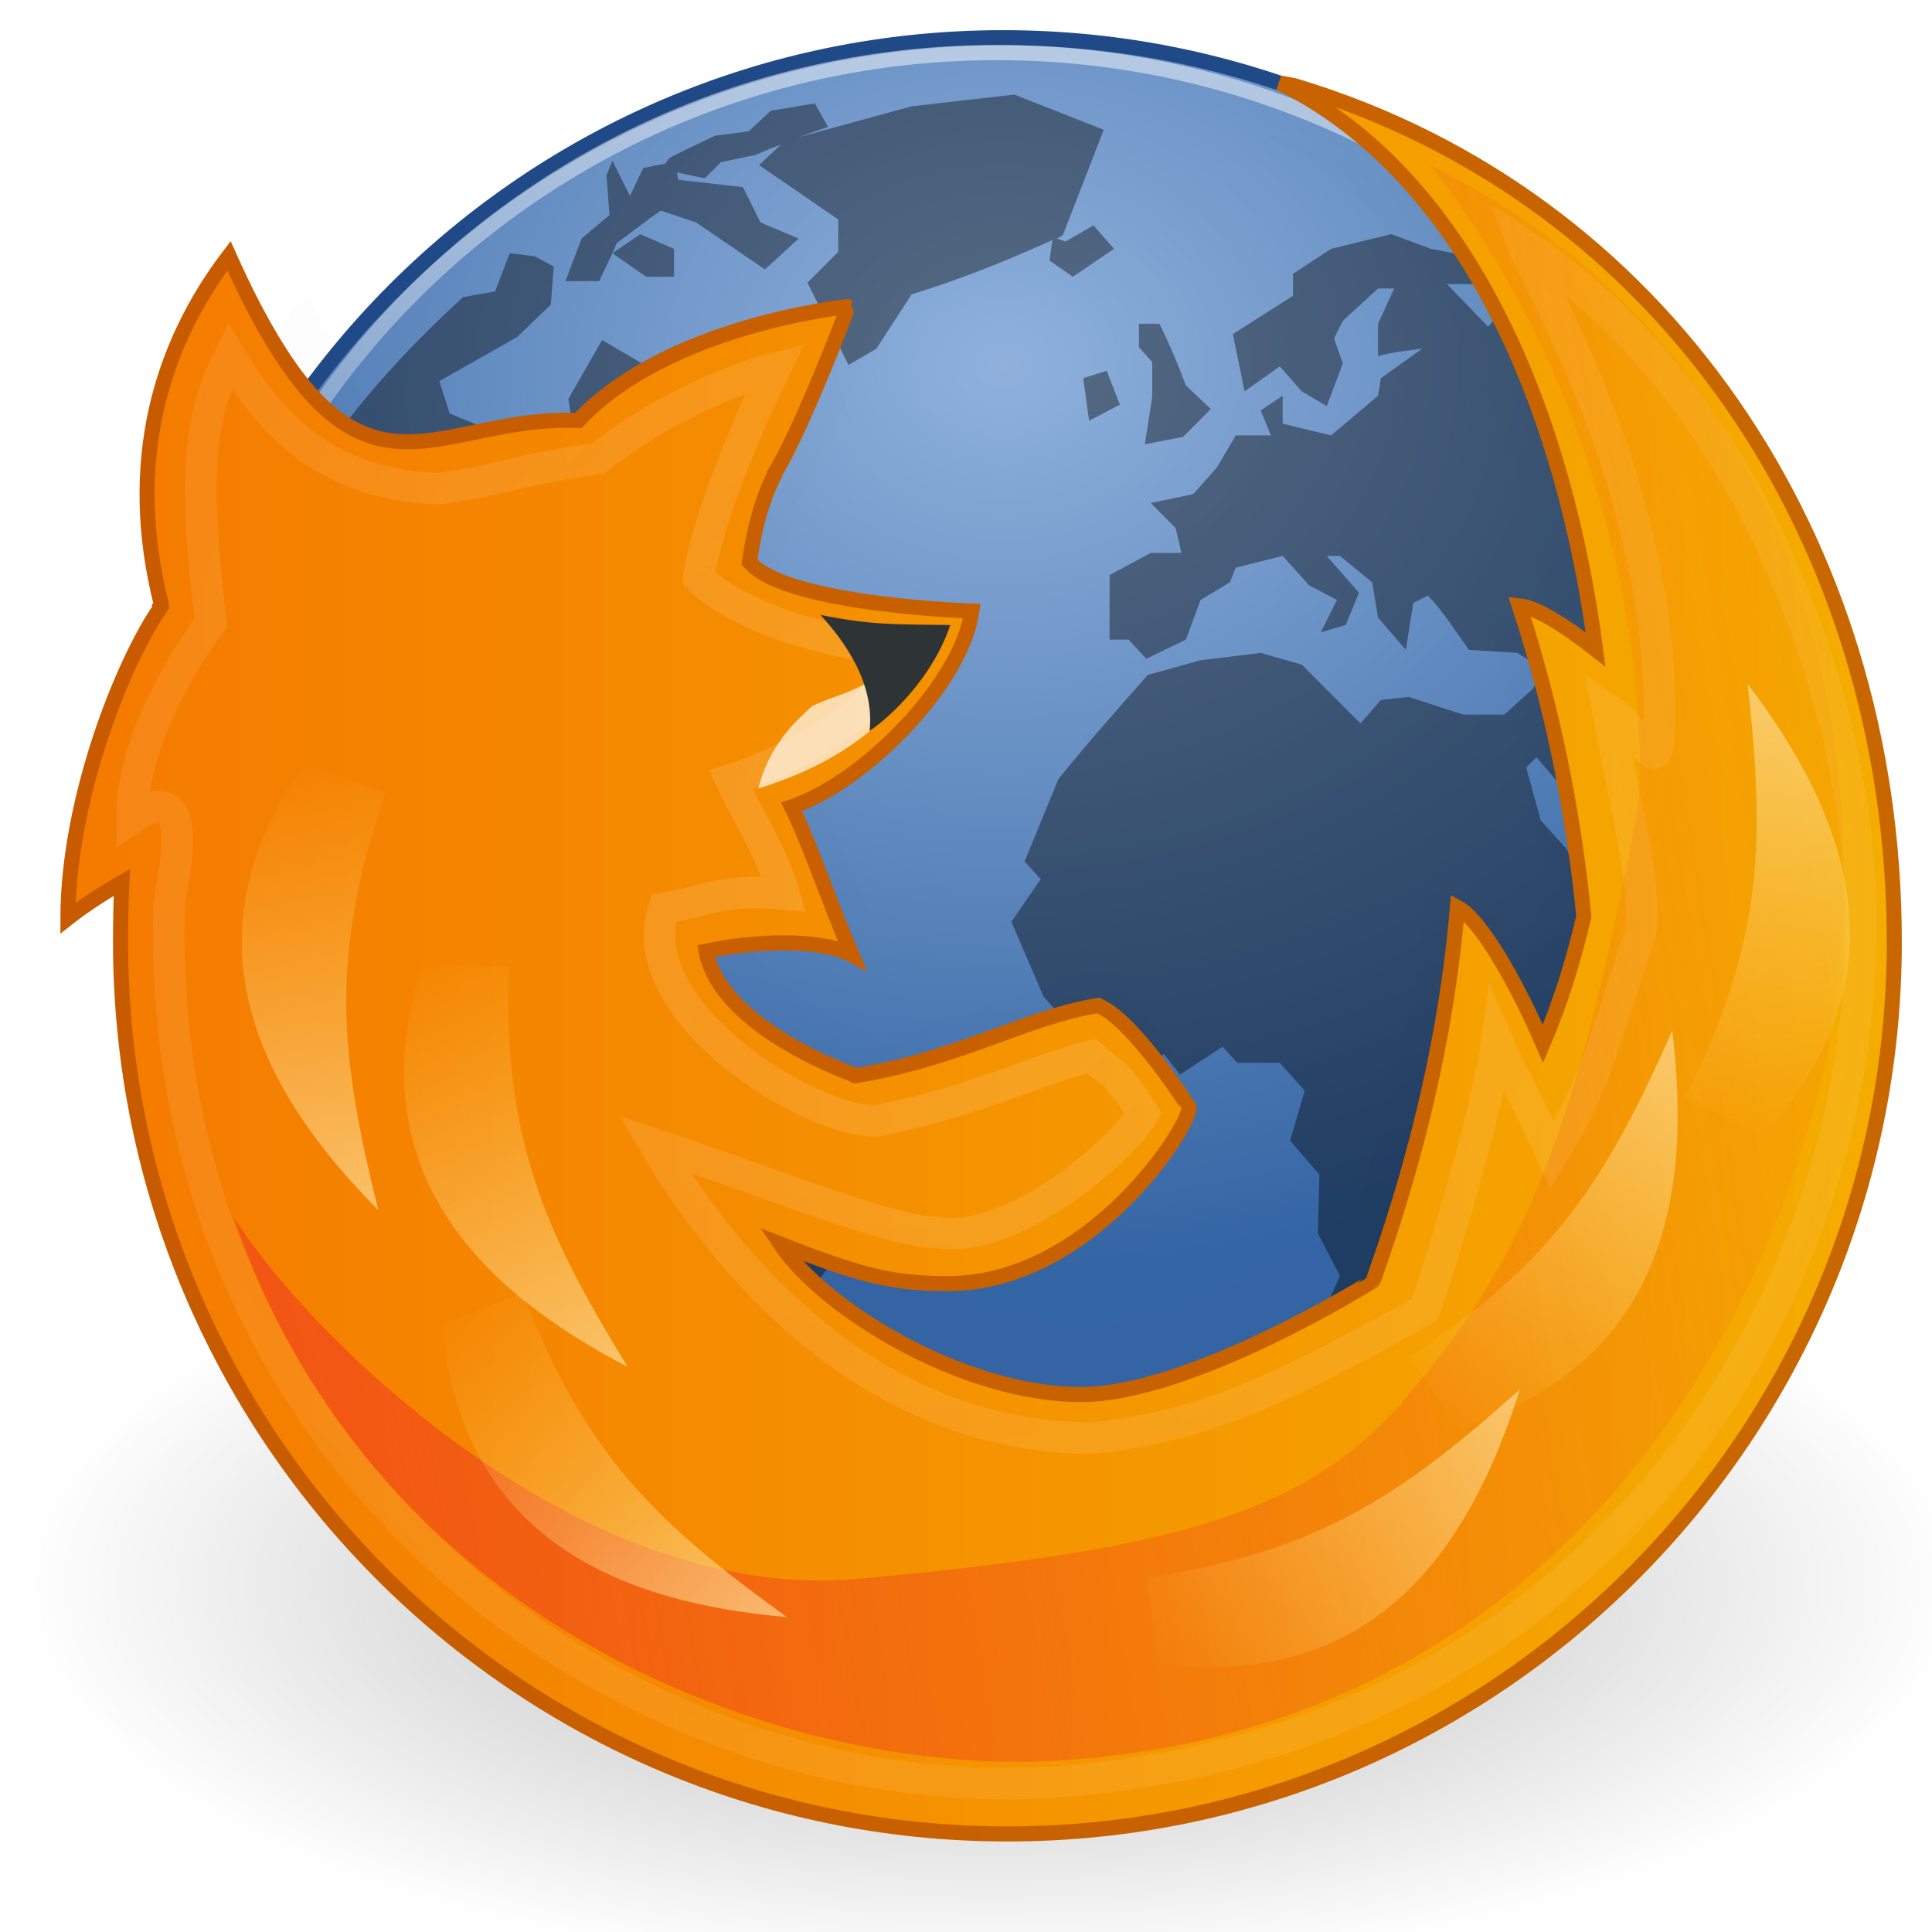 <?xml version="1.0" encoding="UTF-8" standalone="no"?>
<!-- Created with Inkscape (http://www.inkscape.org/) -->

<svg
   xmlns:dc="http://purl.org/dc/elements/1.1/"
   xmlns:cc="http://creativecommons.org/ns#"
   xmlns:rdf="http://www.w3.org/1999/02/22-rdf-syntax-ns#"
   xmlns:svg="http://www.w3.org/2000/svg"
   xmlns="http://www.w3.org/2000/svg"
   xmlns:xlink="http://www.w3.org/1999/xlink"
   xmlns:sodipodi="http://sodipodi.sourceforge.net/DTD/sodipodi-0.dtd"
   xmlns:inkscape="http://www.inkscape.org/namespaces/inkscape"
   version="1.0"
   width="128"
   height="128"
   id="svg3509"
   inkscape:version="0.48.0 r9654"
   sodipodi:docname="firefox.svg">
  <sodipodi:namedview
     pagecolor="#ffffff"
     bordercolor="#666666"
     borderopacity="1"
     objecttolerance="10"
     gridtolerance="10"
     guidetolerance="10"
     inkscape:pageopacity="0"
     inkscape:pageshadow="2"
     inkscape:window-width="1920"
     inkscape:window-height="1034"
     id="namedview80"
     showgrid="false"
     inkscape:zoom="1"
     inkscape:cx="67.173387"
     inkscape:cy="108.57942"
     inkscape:window-x="0"
     inkscape:window-y="24"
     inkscape:window-maximized="1"
     inkscape:current-layer="svg3509" />
  <defs
     id="defs3511">
    <radialGradient
       cx="605.714"
       cy="486.648"
       r="117.143"
       fx="605.714"
       fy="486.648"
       id="radialGradient3450"
       xlink:href="#linearGradient5060"
       gradientUnits="userSpaceOnUse"
       gradientTransform="matrix(2.409717e-2,0,0,1.537476e-2,26.478,38.629)" />
    <linearGradient
       id="linearGradient5060">
      <stop
         id="stop5062"
         style="stop-color:#000000;stop-opacity:1"
         offset="0" />
      <stop
         id="stop5064"
         style="stop-color:#000000;stop-opacity:0"
         offset="1" />
    </linearGradient>
    <radialGradient
       cx="605.714"
       cy="486.648"
       r="117.143"
       fx="605.714"
       fy="486.648"
       id="radialGradient3448"
       xlink:href="#linearGradient5060"
       gradientUnits="userSpaceOnUse"
       gradientTransform="matrix(-2.409717e-2,0,0,1.537476e-2,21.522,38.629)" />
    <linearGradient
       id="linearGradient5048">
      <stop
         id="stop5050"
         style="stop-color:#000000;stop-opacity:0"
         offset="0" />
      <stop
         id="stop5056"
         style="stop-color:#000000;stop-opacity:1"
         offset="0.5" />
      <stop
         id="stop5052"
         style="stop-color:#000000;stop-opacity:0"
         offset="1" />
    </linearGradient>
    <linearGradient
       x1="302.857"
       y1="366.648"
       x2="302.857"
       y2="609.505"
       id="linearGradient3446"
       xlink:href="#linearGradient5048"
       gradientUnits="userSpaceOnUse"
       gradientTransform="matrix(7.04142e-2,0,0,1.537476e-2,-1.45,38.629)" />
    <linearGradient
       id="linearGradient3319">
      <stop
         id="stop3321"
         style="stop-color:#af9b7f;stop-opacity:1"
         offset="0" />
      <stop
         id="stop3323"
         style="stop-color:#736148;stop-opacity:1"
         offset="1" />
    </linearGradient>
    <linearGradient
       x1="22.334"
       y1="11.03"
       x2="53.453"
       y2="61.22"
       id="linearGradient3296"
       xlink:href="#linearGradient3319"
       gradientUnits="userSpaceOnUse"
       gradientTransform="matrix(1.897,0,0,2.014,3.799,-0.42)" />
    <linearGradient
       id="linearGradient8967">
      <stop
         id="stop8969"
         style="stop-color:#ddcfbd;stop-opacity:1"
         offset="0" />
      <stop
         id="stop8971"
         style="stop-color:#856f50;stop-opacity:1"
         offset="1" />
    </linearGradient>
    <linearGradient
       x1="16.102"
       y1="9.889"
       x2="38.491"
       y2="46"
       id="linearGradient3294"
       xlink:href="#linearGradient8967"
       gradientUnits="userSpaceOnUse"
       gradientTransform="matrix(2.636,0,0,2.8,3.713,-5.888)" />
    <linearGradient
       id="linearGradient8978">
      <stop
         id="stop8980"
         style="stop-color:#4d5459;stop-opacity:0.996"
         offset="0" />
      <stop
         id="stop8982"
         style="stop-color:#141b1f;stop-opacity:1"
         offset="1" />
    </linearGradient>
    <linearGradient
       x1="5.48"
       y1="25.019"
       x2="8.5"
       y2="25.019"
       id="linearGradient3291"
       xlink:href="#linearGradient8978"
       gradientUnits="userSpaceOnUse"
       gradientTransform="matrix(2.286,0,0,2.762,4.571,-5.048)" />
    <linearGradient
       id="linearGradient3205">
      <stop
         id="stop3207"
         style="stop-color:#4d4d4d;stop-opacity:1"
         offset="0" />
      <stop
         id="stop3209"
         style="stop-color:#4d4d4d;stop-opacity:0.517"
         offset="1" />
    </linearGradient>
    <linearGradient
       x1="13.832"
       y1="-9.832"
       x2="13.832"
       y2="44.168"
       id="linearGradient3288"
       xlink:href="#linearGradient3205"
       gradientUnits="userSpaceOnUse"
       gradientTransform="matrix(2,0,0,2,0.335,31.665)" />
    <linearGradient
       id="linearGradient3198">
      <stop
         id="stop3200"
         style="stop-color:#ffffff;stop-opacity:1"
         offset="0" />
      <stop
         id="stop3202"
         style="stop-color:#ffffff;stop-opacity:0"
         offset="1" />
    </linearGradient>
    <linearGradient
       x1="28.252"
       y1="4.034"
       x2="40.978"
       y2="24.62"
       id="linearGradient3285"
       xlink:href="#linearGradient3198"
       gradientUnits="userSpaceOnUse"
       gradientTransform="matrix(2.746,0,0,2.737,-1.701,-1.88)" />
    <linearGradient
       id="linearGradient3452">
      <stop
         id="stop3454"
         style="stop-color:#4e555a;stop-opacity:1"
         offset="0" />
      <stop
         id="stop3456"
         style="stop-color:#151c20;stop-opacity:1"
         offset="0.168" />
      <stop
         id="stop3458"
         style="stop-color:#9b876c;stop-opacity:1"
         offset="0.173" />
      <stop
         id="stop3460"
         style="stop-color:#9b876c;stop-opacity:1"
         offset="0.752" />
      <stop
         id="stop3462"
         style="stop-color:#9b876c;stop-opacity:1"
         offset="0.939" />
      <stop
         id="stop3464"
         style="stop-color:#afafaf;stop-opacity:1"
         offset="0.949" />
      <stop
         id="stop3466"
         style="stop-color:#aaaaaa;stop-opacity:1"
         offset="1" />
    </linearGradient>
    <linearGradient
       x1="5.754"
       y1="5.244"
       x2="55.495"
       y2="0.065"
       id="linearGradient3282"
       xlink:href="#linearGradient3452"
       gradientUnits="userSpaceOnUse"
       gradientTransform="matrix(1.947,0,0,1.954,4.317,4.327116e-2)" />
    <linearGradient
       id="linearGradient2346">
      <stop
         id="stop2348"
         style="stop-color:#eeeeee;stop-opacity:1"
         offset="0" />
      <stop
         id="stop2350"
         style="stop-color:#d9d9da;stop-opacity:1"
         offset="1" />
    </linearGradient>
    <linearGradient
       x1="21.598"
       y1="5.07"
       x2="21.598"
       y2="2.831"
       id="linearGradient3280"
       xlink:href="#linearGradient2346"
       gradientUnits="userSpaceOnUse"
       gradientTransform="matrix(2.73,0,0,4.022,1.787,-10.387)" />
    <linearGradient
       id="linearGradient3468">
      <stop
         id="stop3470"
         style="stop-color:#685d4c;stop-opacity:1"
         offset="0" />
      <stop
         id="stop3472"
         style="stop-color:#726856;stop-opacity:1"
         offset="1" />
    </linearGradient>
    <linearGradient
       x1="76.848"
       y1="32"
       x2="76.848"
       y2="94.125"
       id="linearGradient3474"
       xlink:href="#linearGradient3468"
       gradientUnits="userSpaceOnUse" />
    <linearGradient
       x1="74.143"
       y1="30.5"
       x2="74.143"
       y2="85.309"
       id="linearGradient3493"
       xlink:href="#linearGradient3480"
       gradientUnits="userSpaceOnUse"
       gradientTransform="translate(0,1)" />
    <linearGradient
       id="linearGradient3287">
      <stop
         id="stop3289"
         style="stop-color:#000000;stop-opacity:1"
         offset="0" />
      <stop
         id="stop3291"
         style="stop-color:#000000;stop-opacity:0"
         offset="1" />
    </linearGradient>
    <radialGradient
       cx="64.389"
       cy="114.831"
       r="52.5"
       fx="64.389"
       fy="114.831"
       id="radialGradient3416"
       xlink:href="#linearGradient3287"
       gradientUnits="userSpaceOnUse"
       gradientTransform="matrix(1.333,0,0,8.1996536e-2,-20.852,-3.924)" />
    <linearGradient
       x1="74.143"
       y1="46.618"
       x2="74.143"
       y2="71.33"
       id="linearGradient3497"
       xlink:href="#linearGradient3480"
       gradientUnits="userSpaceOnUse"
       gradientTransform="translate(0,1)" />
    <linearGradient
       x1="72.067"
       y1="87.509"
       x2="72.067"
       y2="78.078"
       id="linearGradient3501"
       xlink:href="#linearGradient3480"
       gradientUnits="userSpaceOnUse"
       gradientTransform="translate(0,1)" />
    <linearGradient
       id="linearGradient3480">
      <stop
         id="stop3482"
         style="stop-color:#000000;stop-opacity:1"
         offset="0" />
      <stop
         id="stop3484"
         style="stop-color:#000000;stop-opacity:0"
         offset="1" />
    </linearGradient>
    <linearGradient
       x1="70.435"
       y1="72.309"
       x2="70.435"
       y2="52.027"
       id="linearGradient3505"
       xlink:href="#linearGradient3480"
       gradientUnits="userSpaceOnUse"
       gradientTransform="translate(0,1)" />
    <radialGradient
       r="10.625"
       fy="4.625"
       fx="62.625"
       cy="4.625"
       cx="62.625"
       gradientTransform="matrix(2.165,0,0,0.875,-111.422,34.669)"
       gradientUnits="userSpaceOnUse"
       id="radialGradient3102"
       xlink:href="#linearGradient8838-9"
       inkscape:collect="always" />
    <linearGradient
       id="linearGradient8838-9">
      <stop
         id="stop8840-2"
         style="stop-color:#000000;stop-opacity:1"
         offset="0" />
      <stop
         id="stop8842-6"
         style="stop-color:#000000;stop-opacity:0"
         offset="1" />
    </linearGradient>
    <radialGradient
       inkscape:collect="always"
       xlink:href="#linearGradient8647"
       id="radialGradient4080"
       gradientUnits="userSpaceOnUse"
       gradientTransform="matrix(6.923,0,0,5.7,-19.802,-6.052)"
       cx="12.466"
       cy="5.305"
       fx="12.466"
       fy="5.305"
       r="10.5" />
    <linearGradient
       id="linearGradient8647">
      <stop
         style="stop-color:#8fb1dc;stop-opacity:1;"
         offset="0"
         id="stop8649" />
      <stop
         style="stop-color:#3465a4;stop-opacity:1;"
         offset="1"
         id="stop8651" />
    </linearGradient>
    <filter
       color-interpolation-filters="sRGB"
       inkscape:collect="always"
       id="filter4206">
      <feGaussianBlur
         inkscape:collect="always"
         stdDeviation="1.059"
         id="feGaussianBlur4208" />
    </filter>
    <linearGradient
       y2="-1.462"
       x2="62.2"
       y1="-12.489"
       x1="62.2"
       gradientTransform="matrix(6.22,0,0,6.147,-320.84,78.826)"
       gradientUnits="userSpaceOnUse"
       id="linearGradient3130"
       xlink:href="#linearGradient4873-1"
       inkscape:collect="always" />
    <linearGradient
       id="linearGradient4873-1">
      <stop
         id="stop4875-43"
         style="stop-color:#ffffff;stop-opacity:1"
         offset="0" />
      <stop
         id="stop4877-6"
         style="stop-color:#ffffff;stop-opacity:0"
         offset="1" />
    </linearGradient>
    <linearGradient
       gradientTransform="matrix(2.79,0,0,2.803,-1.953,-3.292)"
       inkscape:collect="always"
       xlink:href="#linearGradient4229"
       id="linearGradient4235"
       x1="1.688"
       y1="23.853"
       x2="46.312"
       y2="23.853"
       gradientUnits="userSpaceOnUse" />
    <linearGradient
       id="linearGradient4229">
      <stop
         style="stop-color:#f57900;stop-opacity:1;"
         offset="0"
         id="stop4231" />
      <stop
         style="stop-color:#f5ad00;stop-opacity:1;"
         offset="1"
         id="stop4233" />
    </linearGradient>
    <linearGradient
       gradientTransform="matrix(2.79,0,0,2.803,-1.953,-3.292)"
       inkscape:collect="always"
       xlink:href="#linearGradient4237"
       id="linearGradient4243"
       x1="1.688"
       y1="23.853"
       x2="46.312"
       y2="23.853"
       gradientUnits="userSpaceOnUse" />
    <linearGradient
       id="linearGradient4237">
      <stop
         style="stop-color:#c85a00;stop-opacity:1;"
         offset="0"
         id="stop4239" />
      <stop
         style="stop-color:#c86700;stop-opacity:1;"
         offset="1"
         id="stop4241" />
    </linearGradient>
    <radialGradient
       r="20.976"
       fy="32.476"
       fx="-20.095"
       cy="32.476"
       cx="-20.095"
       gradientTransform="matrix(3.797,5.727,-5.316,3.524,310.577,57.447)"
       gradientUnits="userSpaceOnUse"
       id="radialGradient3131"
       xlink:href="#linearGradient6119-4"
       inkscape:collect="always" />
    <linearGradient
       inkscape:collect="always"
       id="linearGradient6119-4">
      <stop
         style="stop-color: rgb(255, 241, 227); stop-opacity: 1;"
         offset="0"
         id="stop6121-1" />
      <stop
         style="stop-color: rgb(255, 241, 227); stop-opacity: 0;"
         offset="1"
         id="stop6123-4" />
    </linearGradient>
    <linearGradient
       inkscape:collect="always"
       xlink:href="#linearGradient3490"
       id="linearGradient3496"
       x1="-18.198"
       y1="23.479"
       x2="44.828"
       y2="12.948"
       gradientUnits="userSpaceOnUse"
       gradientTransform="matrix(2.803,0,0,2.803,1.387,-2.021)" />
    <linearGradient
       inkscape:collect="always"
       id="linearGradient3490">
      <stop
         style="stop-color: rgb(239, 41, 41); stop-opacity: 1;"
         offset="0"
         id="stop3492" />
      <stop
         style="stop-color: rgb(239, 41, 41); stop-opacity: 0;"
         offset="1"
         id="stop3494" />
    </linearGradient>
    <linearGradient
       inkscape:collect="always"
       xlink:href="#linearGradient11549"
       id="linearGradient1572"
       gradientUnits="userSpaceOnUse"
       gradientTransform="matrix(-0.049,0.121,-0.104,-0.042,93.812,60.766)"
       x1="374.508"
       y1="352.561"
       x2="168.515"
       y2="535.845" />
    <linearGradient
       id="linearGradient11549">
      <stop
         id="stop11565"
         offset="0"
         style="stop-color:#fde1a2;stop-opacity:1;" />
      <stop
         style="stop-color: rgb(252, 218, 108); stop-opacity: 0;"
         offset="0.906"
         id="stop3430" />
      <stop
         id="stop11553"
         offset="1"
         style="stop-color: rgb(255, 252, 181); stop-opacity: 1;" />
    </linearGradient>
    <linearGradient
       inkscape:collect="always"
       xlink:href="#linearGradient11549"
       id="linearGradient1580"
       gradientUnits="userSpaceOnUse"
       gradientTransform="matrix(0.001,0.13,-0.112,0.001,88.881,59.546)"
       x1="374.508"
       y1="352.561"
       x2="168.515"
       y2="535.845" />
    <linearGradient
       id="linearGradient3159">
      <stop
         id="stop3161"
         offset="0"
         style="stop-color:#fde1a2;stop-opacity:1;" />
      <stop
         style="stop-color: rgb(252, 218, 108); stop-opacity: 0;"
         offset="0.906"
         id="stop3163" />
      <stop
         id="stop3165"
         offset="1"
         style="stop-color: rgb(255, 252, 181); stop-opacity: 1;" />
    </linearGradient>
    <linearGradient
       inkscape:collect="always"
       xlink:href="#linearGradient11549"
       id="linearGradient1584"
       gradientUnits="userSpaceOnUse"
       gradientTransform="matrix(-0.083,0.1,-0.086,-0.071,83.864,67.607)"
       x1="374.508"
       y1="352.561"
       x2="168.515"
       y2="535.845" />
    <linearGradient
       id="linearGradient3168">
      <stop
         id="stop3170"
         offset="0"
         style="stop-color:#fde1a2;stop-opacity:1;" />
      <stop
         style="stop-color: rgb(252, 218, 108); stop-opacity: 0;"
         offset="0.906"
         id="stop3172" />
      <stop
         id="stop3174"
         offset="1"
         style="stop-color: rgb(255, 252, 181); stop-opacity: 1;" />
    </linearGradient>
    <linearGradient
       inkscape:collect="always"
       xlink:href="#linearGradient11549"
       id="linearGradient1438"
       gradientUnits="userSpaceOnUse"
       gradientTransform="matrix(0.096,-0.089,0.076,0.082,55.84,50.045)"
       x1="374.508"
       y1="352.561"
       x2="168.515"
       y2="535.845" />
    <linearGradient
       id="linearGradient3177">
      <stop
         id="stop3179"
         offset="0"
         style="stop-color:#fde1a2;stop-opacity:1;" />
      <stop
         style="stop-color: rgb(252, 218, 108); stop-opacity: 0;"
         offset="0.906"
         id="stop3181" />
      <stop
         id="stop3183"
         offset="1"
         style="stop-color: rgb(255, 252, 181); stop-opacity: 1;" />
    </linearGradient>
    <linearGradient
       inkscape:collect="always"
       xlink:href="#linearGradient11549"
       id="linearGradient1442"
       gradientUnits="userSpaceOnUse"
       gradientTransform="matrix(0.127,-0.028,0.025,0.109,56.636,42.16)"
       x1="374.508"
       y1="352.561"
       x2="168.515"
       y2="535.845" />
    <linearGradient
       id="linearGradient3186">
      <stop
         id="stop3188"
         offset="0"
         style="stop-color:#fde1a2;stop-opacity:1;" />
      <stop
         style="stop-color: rgb(252, 218, 108); stop-opacity: 0;"
         offset="0.906"
         id="stop3190" />
      <stop
         id="stop3192"
         offset="1"
         style="stop-color: rgb(255, 252, 181); stop-opacity: 1;" />
    </linearGradient>
    <linearGradient
       inkscape:collect="always"
       xlink:href="#linearGradient11549"
       id="linearGradient1446"
       gradientUnits="userSpaceOnUse"
       gradientTransform="matrix(0.128,0.027,-0.023,0.109,62.137,45.92)"
       x1="374.508"
       y1="352.561"
       x2="168.515"
       y2="535.845" />
    <linearGradient
       id="linearGradient3195">
      <stop
         id="stop3197"
         offset="0"
         style="stop-color:#fde1a2;stop-opacity:1;" />
      <stop
         style="stop-color: rgb(252, 218, 108); stop-opacity: 0;"
         offset="0.906"
         id="stop3199" />
      <stop
         id="stop3201"
         offset="1"
         style="stop-color: rgb(255, 252, 181); stop-opacity: 1;" />
    </linearGradient>
    <radialGradient
       r="10.625"
       fy="4.625"
       fx="62.625"
       cy="4.625"
       cx="62.625"
       gradientTransform="matrix(6.067,0,0,2.451,-314.229,93.59)"
       gradientUnits="userSpaceOnUse"
       id="radialGradient3219"
       xlink:href="#linearGradient8838-9"
       inkscape:collect="always" />
    <filter
       inkscape:collect="always"
       id="filter4080">
      <feGaussianBlur
         inkscape:collect="always"
         stdDeviation="0.541"
         id="feGaussianBlur4082" />
    </filter>
    <linearGradient
       inkscape:collect="always"
       xlink:href="#linearGradient4229"
       id="linearGradient3118"
       gradientUnits="userSpaceOnUse"
       gradientTransform="matrix(2.79,0,0,2.806,-1.952,-3.425)"
       x1="1.688"
       y1="23.853"
       x2="46.312"
       y2="23.853" />
    <linearGradient
       inkscape:collect="always"
       xlink:href="#linearGradient4237"
       id="linearGradient3120"
       gradientUnits="userSpaceOnUse"
       gradientTransform="matrix(2.79,0,0,2.806,-1.952,-3.425)"
       x1="1.688"
       y1="23.853"
       x2="46.312"
       y2="23.853" />
  </defs>
  <path
     inkscape:connector-curvature="0"
     style="opacity:0.3;fill:url(#radialGradient3219);fill-opacity:1;fill-rule:evenodd;stroke:none;stroke-width:0.994;marker:none;visibility:visible;display:inline;overflow:visible;stroke-miterlimit:4;stroke-dasharray:none"
     id="path8836"
     d="m 130.188,104.927 c 0,14.385 -28.861,26.047 -64.463,26.047 -35.602,0 -64.463,-11.662 -64.463,-26.047 0,-14.385 28.861,-26.047 64.463,-26.047 35.602,0 64.463,11.662 64.463,26.047 z" />
  <path
     style="fill:url(#radialGradient4080);fill-opacity:1;stroke:#204a87;stroke-width:1;stroke-linecap:round;stroke-linejoin:round;stroke-miterlimit:4;stroke-opacity:1;stroke-dasharray:none;stroke-dashoffset:0"
     d="m 66.455,2.498 c -31.46,0 -56.958,25.497 -56.958,56.957 0,31.46 25.498,57.047 56.958,57.047 31.46,0 57.047,-25.587 57.047,-57.047 0,-31.46 -25.587,-56.957 -57.047,-56.957 z"
     id="path2555"
     inkscape:connector-curvature="0" />
  <path
     inkscape:connector-curvature="0"
     style="opacity:0.1;fill:#000000;fill-opacity:1;fill-rule:evenodd;stroke:none;filter:url(#filter4206);stroke-width:0;stroke-miterlimit:4;stroke-dasharray:none"
     d="m 44.219,7.328 c 4.573,2.251 6.789,7.956 7.5,13.375 -0.748,-0.584 -1.422,-0.995 -1.812,-1.031 0.945,2.854 1.352,5.509 1.531,7.312 -2.9e-5,0.003 1.2e-4,0.029 0,0.031 -0.24,1.031 -0.558,2.045 -0.969,3 -0.605,-1.384 -1.316,-2.625 -1.844,-3.094 -0.034,-0.029 -0.092,-0.071 -0.125,-0.094 -0.016,-0.01 -0.047,-0.023 -0.062,-0.031 -0.347,4.078 -1.498,7.388 -2,8.812 -0.003,0.008 -4.319,2.688 -6.938,2.688 -2.82,10e-7 -6.125,-2.03 -7.145,-3.554 1.857,0.72 2.609,0.935 3.977,0.935 3.393,0 5.768,-3.732 5.73,-4.162 -6.08e-4,-0.006 -1.279,-1.991 -2.094,-2.375 -0.011,-0.006 -0.052,-0.026 -0.062,-0.031 -1.704,0.271 -3.307,1.262 -5.75,1.656 -0.005,-0.004 -3.224,-1.1 -3.562,-2.938 1.151,-0.248 2.724,-0.306 3.462,0.087 -0.598,-1.397 -0.97,-2.557 -1.431,-3.493 1.75,-0.597 4.037,-2.918 4.281,-4.625 10e-7,0 -4.261,-0.138 -5.219,-1.094 -0.004,-0.004 -0.025,-0.026 -0.031,-0.031 -0.007,-0.007 -0.029,-0.03 -0.031,-0.031 0.113,-0.83 0.325,-1.546 0.594,-2.062 -3.1e-4,-0.002 -9.6e-5,-0.024 0,-0.031 0.632,-0.994 1.754,-3.934 1.75,-3.938 -0.01,-0.006 -4.28,0.43 -6.406,2.688 -3.575,-0.144 -5.311,2.74 -8.3,-3.888 -1.625,2.119 -2.457,4.889 -1.606,8.231 0.002,0.007 -1.29e-4,0.03 0,0.031 -0.006,0.006 -0.026,0.026 -0.031,0.031 2.68e-4,0.002 8.4e-5,0.024 0,0.031 -0.865,1.239 -2.184,4.479 -2.188,7.312 0.336,-0.262 0.778,-0.556 1.281,-0.844 -0.023,0.473 -0.031,0.938 -0.031,1.406 0,11.625 9.438,21.063 21.062,21.062 11.625,10e-7 21.062,-9.438 21.062,-21.062 0,-9.536 -5.551,-17.629 -14.25,-20.219 l -0.344,-0.062 z"
     id="path1711-6"
     sodipodi:nodetypes="cccsscsscsscssscccccsssssssccssssccssscc"
     transform="matrix(2.546,0,0,2.546,-28.759,-9.707)" />
  <path
     style="opacity:0.5;fill:none;stroke:url(#linearGradient3130);stroke-width:1.006;stroke-miterlimit:4;stroke-opacity:1;stroke-dasharray:none"
     id="path8655"
     d="m 120.444,57.243 c 0,29.692 -24.356,53.763 -54.396,53.763 -30.043,0 -54.398,-24.071 -54.398,-53.763 0,-29.691 24.355,-53.759 54.398,-53.759 30.04,0 54.396,24.068 54.396,53.759 l 0,0 z"
     inkscape:connector-curvature="0" />
  <path
     style="opacity:0.4;fill:#000000;fill-opacity:1;fill-rule:nonzero;stroke:none;stroke-width:0.994;stroke-miterlimit:4;stroke-dasharray:none"
     id="path6534"
     d="m 67.2,6.266 -6.802,0.779 -7.483,2.044 c 0.637,-0.223 1.283,-0.467 1.944,-0.681 L 53.984,6.85 51.068,7.336 49.611,8.699 l -2.235,0.292 -2.041,0.973 -0.972,0.487 -0.292,0.389 -1.458,0.292 -0.875,1.85 -1.166,-2.336 -0.389,0.973 0.194,2.628 -1.846,1.558 -1.069,2.823 2.235,0 0.875,-1.85 0.292,-0.681 C 41.848,15.401 42.779,14.626 43.78,13.956 l 2.332,0.779 c 1.518,1.033 3.048,2.083 4.567,3.115 l 2.235,-2.044 -2.527,-1.071 -1.166,-2.336 -4.276,-0.487 -0.097,-0.487 1.846,0.389 1.069,-1.071 2.332,-0.487 c 0.552,-0.269 1.095,-0.463 1.652,-0.681 l -1.458,1.363 5.247,3.602 0,2.142 -2.041,2.044 2.721,5.451 1.846,-1.071 2.332,-3.602 c 3.279,-1.016 6.234,-2.197 9.329,-3.602 l -0.194,1.363 1.555,1.071 2.721,-1.85 -1.36,-1.558 -1.846,1.071 -0.583,-0.195 c 0.134,-0.061 0.254,-0.132 0.389,-0.195 l 2.721,-7.009 -5.928,-2.336 z m -26.626,10.513 2.235,1.558 1.846,0 0,-1.85 -2.235,-0.973 -1.846,1.266 0,0 z m 51.6,-1.266 -3.984,0.973 -2.527,1.655 0,1.46 -3.984,2.531 0.777,3.797 2.332,-1.655 1.458,1.655 1.652,0.973 1.069,-2.823 -0.583,-1.655 0.583,-1.168 2.332,-2.142 1.069,0 -1.069,2.336 0,2.142 c 0.961,-0.262 1.932,-0.364 2.915,-0.487 l -2.721,1.947 -0.195,1.168 -3.11,2.628 -3.207,-0.779 0,-1.85 -1.458,0.973 0.68,1.655 -2.332,0 -1.263,2.142 -1.555,1.752 -2.818,0.584 1.652,1.655 0.389,1.655 -2.041,0 -2.721,1.46 0,4.283 1.263,0 1.166,1.266 2.624,-1.266 0.972,-2.628 1.944,-1.168 0.389,-0.973 3.11,-0.779 1.749,1.947 1.846,0.973 -1.069,2.142 1.652,-0.487 0.875,-2.142 -2.138,-2.434 0.875,0 2.138,1.752 0.389,2.336 1.846,2.142 0.486,-3.115 0.972,-0.487 c 1.034,1.076 1.85,2.391 2.721,3.602 l 3.207,0.195 1.846,1.168 -0.875,1.266 -1.846,1.655 -2.721,0 -3.595,-1.168 -1.846,0.195 -1.36,1.558 -3.887,-3.894 -2.721,-0.779 -3.984,0.487 -3.498,0.973 c -1.996,2.266 -4.039,4.558 -5.928,6.912 l -2.235,5.451 1.069,1.168 -1.944,2.823 2.138,4.965 c 1.779,2.016 3.568,4.018 5.345,6.035 l 2.624,-2.239 1.069,1.363 2.818,-1.85 0.972,1.071 2.818,0 1.652,1.85 -0.972,3.31 1.943,2.239 -0.097,3.894 1.458,2.823 -1.069,2.434 c -0.104,1.745 -0.194,3.414 -0.194,5.159 0.857,2.365 1.717,4.724 2.527,7.106 l 0.583,3.797 0,1.947 1.555,0 2.235,-1.46 2.721,0 4.081,-4.575 -0.486,-1.558 2.721,-2.434 -2.041,-2.239 2.429,-1.947 2.332,-1.46 1.069,-1.168 -0.68,-2.628 c 0,-2.213 0,-4.406 0,-6.62 l 1.846,-4.089 2.332,-2.531 2.527,-6.23 0,-1.655 c -1.257,0.159 -2.462,0.302 -3.693,0.389 l 2.527,-2.531 3.498,-2.336 1.846,-2.142 0,-2.336 c -0.419,-0.791 -0.842,-1.643 -1.263,-2.434 l -1.652,1.947 -1.263,-1.46 -1.846,-1.46 0,-3.018 2.138,2.434 2.429,-0.292 c 1.096,0.997 2.148,1.883 3.11,3.018 l 1.555,-1.752 c 0,-1.886 -2.121,-11.199 -6.705,-19.08 -4.584,-7.878 -12.633,-15.089 -12.633,-15.089 l -0.583,1.071 -2.138,2.336 -2.721,-2.823 2.721,0 1.263,-1.363 -5.053,-0.973 -2.624,-0.973 z m -58.403,1.266 -0.972,2.531 c 0,0 -1.701,0.281 -2.138,0.389 -5.575,5.147 -16.818,16.31 -19.435,37.284 0.104,0.486 1.846,3.31 1.846,3.31 l 4.276,2.531 4.276,1.168 1.846,2.239 2.818,2.142 1.652,-0.292 1.166,0.584 0,0.389 -1.555,4.381 -1.263,1.85 0.389,0.876 -0.972,3.504 3.596,6.62 3.693,3.212 1.652,2.336 -0.195,4.867 1.166,2.726 -1.166,5.257 c 0,0 -0.156,-0.043 0,0.487 0.157,0.53 6.496,4.097 6.899,3.797 0.402,-0.306 0.777,-0.584 0.777,-0.584 l -0.389,-1.168 1.652,-1.558 0.583,-1.655 2.624,-0.876 2.041,-5.062 -0.583,-1.363 1.36,-2.142 3.11,-0.681 1.555,-3.699 -0.389,-4.575 2.429,-3.407 0.389,-3.504 c -3.333,-1.656 -6.604,-3.357 -9.912,-5.062 l -1.652,-3.212 -3.012,-0.681 -1.652,-4.381 -3.984,0.487 -3.498,-2.531 -3.693,3.212 0,0.487 c -1.106,-0.32 -2.416,-0.367 -3.401,-0.973 l -0.777,-2.336 0,-2.531 -2.527,0.292 c 0.203,-1.612 0.475,-3.255 0.68,-4.867 l -1.458,0 -1.458,1.85 -1.36,0.681 -2.041,-1.168 -0.194,-2.531 0.389,-2.726 3.012,-2.336 2.429,0 0.486,-1.363 3.012,0.681 2.235,2.823 0.389,-4.673 3.887,-3.212 1.36,-3.407 2.915,-1.168 1.555,-2.336 3.693,-0.681 1.846,-2.726 c -1.828,0 -3.712,0 -5.539,0 l 3.498,-1.655 2.429,0 3.11,-1.071 0.583,3.018 1.36,-2.142 -1.555,-1.071 0.389,-1.266 -1.263,-1.168 -1.36,-0.389 0.389,-1.46 -1.069,-2.044 -2.429,0.973 0.389,-1.85 -2.818,-1.655 -2.235,3.894 0.195,1.363 -2.235,0.973 -1.36,3.018 -0.68,-2.823 -3.79,-1.558 -0.68,-2.142 5.15,-2.92 2.235,-2.142 0.194,-2.531 -1.263,-0.681 -1.652,-0.195 -2.8e-5,-3e-6 z m 41.688,4.673 0,1.558 0.875,0.973 0,2.336 -0.486,3.115 2.527,-0.487 1.846,-1.85 -1.652,-1.558 c -0.536,-1.429 -1.079,-2.718 -1.749,-4.089 l -1.36,0 z m -2.138,3.115 -1.555,0.487 0.389,2.823 2.041,-1.071 -0.875,-2.239 0,0 z m 28.473,25.602 2.332,2.726 2.818,6.035 1.749,1.947 -0.875,2.044 1.555,1.85 c -0.714,0.047 -1.405,0.097 -2.138,0.097 -1.332,-2.804 -2.387,-5.633 -3.401,-8.566 l -1.749,-1.947 -0.972,-3.504 0.68,-0.681 0,-1.1e-5 z"
     inkscape:connector-curvature="0" />
  <path
     inkscape:connector-curvature="0"
     style="fill:url(#linearGradient3118);fill-opacity:1;fill-rule:evenodd;stroke:url(#linearGradient3120);stroke-width:1;stroke-linecap:round;stroke-linejoin:miter;stroke-miterlimit:4;stroke-opacity:1;stroke-dasharray:none;stroke-dashoffset:0"
     d="M 84.789,5.499 C 97.546,11.814 103.727,27.821 105.711,43.027 c -2.086,-1.638 -3.968,-2.793 -5.056,-2.893 2.637,8.008 3.77,15.458 4.272,20.517 -8e-5,0.007 3.2e-4,0.08 0,0.088 -0.67,2.893 -1.557,5.737 -2.702,8.417 -1.688,-3.885 -3.672,-7.364 -5.143,-8.68 -0.095,-0.081 -0.258,-0.201 -0.349,-0.263 -0.045,-0.029 -0.131,-0.064 -0.174,-0.088 -0.967,11.441 -4.18,20.729 -5.579,24.726 -0.008,0.023 -12.05,7.541 -19.353,7.541 -7.866,1.1e-5 -17.086,-5.696 -19.932,-9.971 5.18,2.02 7.279,2.623 11.095,2.623 9.466,0 16.09,-10.47 15.985,-11.678 -0.001,-0.016 -3.568,-5.585 -5.841,-6.664 -0.03,-0.016 -0.145,-0.073 -0.174,-0.088 -4.753,0.762 -9.225,3.54 -16.041,4.647 -0.014,-0.012 -8.994,-3.087 -9.938,-8.242 3.21,-0.696 7.599,-0.858 9.657,0.244 -1.669,-3.921 -2.706,-7.175 -3.991,-9.801 4.882,-1.675 11.263,-8.186 11.943,-12.977 0,0 -11.888,-0.387 -14.559,-3.069 -0.011,-0.012 -0.071,-0.072 -0.087,-0.088 -0.02,-0.02 -0.082,-0.083 -0.087,-0.088 0.316,-2.33 0.906,-4.339 1.656,-5.787 -8.65e-4,-0.004 -2.78e-4,-0.068 0,-0.088 1.764,-2.79 4.894,-11.037 4.882,-11.048 -0.029,-0.016 -11.939,1.207 -17.871,7.541 -9.973,-0.404 -14.816,7.687 -23.154,-10.907 -4.532,5.944 -6.854,13.717 -4.481,23.095 0.006,0.02 -3.64e-4,0.084 0,0.088 -0.017,0.016 -0.071,0.072 -0.087,0.088 7.52e-4,0.004 2.24e-4,0.068 0,0.088 -2.413,3.476 -6.092,12.567 -6.102,20.517 0.938,-0.736 2.17,-1.561 3.574,-2.367 -0.064,1.326 -0.087,2.631 -0.087,3.946 10e-8,32.617 26.328,59.097 58.757,59.097 32.429,0 58.757,-26.48 58.757,-59.097 0,-26.756 -15.485,-49.462 -39.753,-56.73 L 84.789,5.499 z"
     id="path1711"
     sodipodi:nodetypes="cccsscsscsscssscccccsssssssccssssccssscc" />
  <path
     style="opacity:0.5;fill:none;stroke:url(#radialGradient3131);stroke-width:2.086;stroke-linecap:round;stroke-linejoin:miter;stroke-miterlimit:4;stroke-opacity:0.609;stroke-dasharray:none;stroke-dashoffset:0;filter:url(#filter4080)"
     d="m 100.919,16.217 c 1.021,2.589 8.978,15.807 9.032,30.839 0.02,5.335 -0.58,1.926 -3.478,-0.094 1.524,7.985 2.735,12.314 2.158,15.053 -2.804,8.324 -2.85,9.597 -5.798,14.502 -2.457,-5.321 -2.546,-5.007 -3.651,-7.561 -0.744,5.331 -4.234,16.385 -4.823,17.841 -9.568,5.254 -14.261,7.601 -21.838,8.477 -13.029,0.107 -22.992,-9.056 -29.156,-19.479 6.478,2.124 15.756,5.914 18.734,5.86 5.16,0.85 12.476,-5.754 13.651,-7.889 -1.981,-3.046 -1.916,-2.429 -3.44,-3.809 -3.548,0.894 -7.582,2.947 -13.996,4.26 -3.71,0.591 -16.677,-6.834 -14.334,-14.048 2.749,-0.453 4.031,-1.314 7.952,-0.949 -0.925,-3.012 -1.737,-3.875 -3.505,-7.558 3.834,-1.201 9.85,-4.437 11.85,-8.48 0,-2e-6 -9.414,-0.699 -13.994,-4.851 -0.008,-0.008 0.459,-4.392 5.074,-13.944 -2.078,0.506 -7.406,2.507 -11.725,5.99 -5.021,0.681 -7.632,1.724 -10.722,1.995 -7.786,-0.314 -11.309,-4.851 -13.677,-8.79 -1.897,3.824 -2.55,7.113 -1.26,17.668 -0.017,0.025 -5.223,6.773 -5.23,12.944 4.715,-3.227 2.457,4.851 2.457,5.871 -0.982,37.345 30.784,60.066 59.088,57.967 35.854,-2.815 53.251,-31.96 53.021,-57.277 -0.133,-14.603 -7.572,-34.924 -22.387,-44.536 z"
     id="path5035"
     sodipodi:nodetypes="csccccccccccccccssccccccccsc"
     inkscape:connector-curvature="0" />
  <path
     inkscape:connector-curvature="0"
     style="opacity:0.75;fill:url(#linearGradient3496);fill-opacity:1;fill-rule:evenodd;stroke:none;stroke-width:0.994;stroke-miterlimit:4;stroke-dasharray:none"
     d="m 94.737,10.952 c 9.764,12.279 14.492,29.081 13.842,42.243 -3.88,20.554 -7.113,29.867 -15.49,39.464 -0.017,0.032 -0.071,0.055 -0.087,0.088 -0.031,0.028 -0.057,0.06 -0.087,0.088 -0.012,0.021 0.017,0.07 0,0.088 C 86.467,100.057 78.533,102.651 56.815,104.601 37.907,106.308 19.867,87.787 15.461,80.597 25.042,108.558 53.001,117.693 70.01,116.644 c 31.568,-1.851 46.746,-26.506 51.011,-46.754 3.83,-20.405 -1.627,-46.912 -26.284,-58.938 z"
     id="path2729"
     sodipodi:nodetypes="cccsssccccc" />
  <path
     inkscape:connector-curvature="0"
     style="fill:#ffffff;fill-opacity:0.676;fill-rule:evenodd;stroke:none;stroke-width:0.994;stroke-miterlimit:4;stroke-dasharray:none"
     d="m 62.34,41.888 c -2.683,6.698 -8.195,9.122 -12.105,10.359 0.852,-3.293 2.891,-4.762 3.553,-5.462 2.374,-1.119 2.718,-0.451 8.552,-4.898 z"
     id="path2726"
     sodipodi:nodetypes="cccc" />
  <path
     inkscape:connector-curvature="0"
     style="fill:#2e3436;fill-opacity:1;fill-rule:evenodd;stroke:none;stroke-width:0.994;stroke-miterlimit:4;stroke-dasharray:none"
     d="m 62.958,41.41 c -1.183,3.518 -3.995,6.099 -5.345,7.018 0.342,-3.225 -1.691,-5.967 -3.255,-7.688 3.566,0.714 5.019,0.606 8.6,0.67 z"
     id="rect8531"
     sodipodi:nodetypes="cccc" />
  <path
     style="opacity:0.65;fill:url(#linearGradient1572);fill-opacity:1;fill-rule:evenodd;stroke:none;stroke-width:0.994;stroke-miterlimit:4;stroke-dasharray:none"
     d="M 41.589,90.568 C 31.958,85.534 23.607,77.667 27.941,63.857 l 5.734,0.192 c -0.312,11.477 2.378,17.496 7.914,26.519 z"
     id="path1570"
     sodipodi:nodetypes="cccc"
     inkscape:connector-curvature="0" />
  <path
     style="opacity:0.65;fill:url(#linearGradient1580);fill-opacity:1;fill-rule:evenodd;stroke:none;stroke-width:0.994;stroke-miterlimit:4;stroke-dasharray:none"
     d="m 52.131,107.137 c -10.826,-0.944 -21.56,-4.996 -22.869,-19.41 l 5.367,-2.028 c 4.125,10.715 8.922,15.237 17.502,21.438 z"
     id="path1578"
     sodipodi:nodetypes="cccc"
     inkscape:connector-curvature="0" />
  <path
     style="opacity:0.65;fill:url(#linearGradient1584);fill-opacity:1;fill-rule:evenodd;stroke:none;stroke-width:0.994;stroke-miterlimit:4;stroke-dasharray:none"
     d="M 25.064,80.178 C 17.412,72.461 11.839,62.433 20.155,50.587 l 5.406,1.921 c -3.776,10.843 -3.038,17.393 -0.497,27.67 z"
     id="path1582"
     sodipodi:nodetypes="cccc"
     inkscape:connector-curvature="0" />
  <path
     style="opacity:0.65;fill:url(#linearGradient1438);fill-opacity:1;fill-rule:evenodd;stroke:none;stroke-width:0.994;stroke-miterlimit:4;stroke-dasharray:none"
     d="m 115.782,45.307 c 6.572,8.655 10.78,19.328 0.98,29.98 l -5.107,-2.614 c 5.168,-10.253 5.296,-16.844 4.127,-27.365 z"
     id="path1436"
     sodipodi:nodetypes="cccc"
     inkscape:connector-curvature="0" />
  <path
     style="opacity:0.65;fill:url(#linearGradient1442);fill-opacity:1;fill-rule:evenodd;stroke:none;stroke-width:0.994;stroke-miterlimit:4;stroke-dasharray:none"
     d="m 110.791,68.288 c 1.312,10.788 -0.436,22.127 -14.269,26.384 L 93.429,89.84 C 103.062,83.591 106.495,77.964 110.791,68.288 z"
     id="path1440"
     sodipodi:nodetypes="cccc"
     inkscape:connector-curvature="0" />
  <path
     style="opacity:0.65;fill:url(#linearGradient1446);fill-opacity:1;fill-rule:evenodd;stroke:none;stroke-width:0.994;stroke-miterlimit:4;stroke-dasharray:none"
     d="m 100.691,92.061 c -3.255,10.368 -9.524,19.977 -23.882,18.149 l -0.823,-5.678 c 11.352,-1.719 16.801,-5.429 24.706,-12.471 z"
     id="path1444"
     sodipodi:nodetypes="cccc"
     inkscape:connector-curvature="0" />
</svg>

